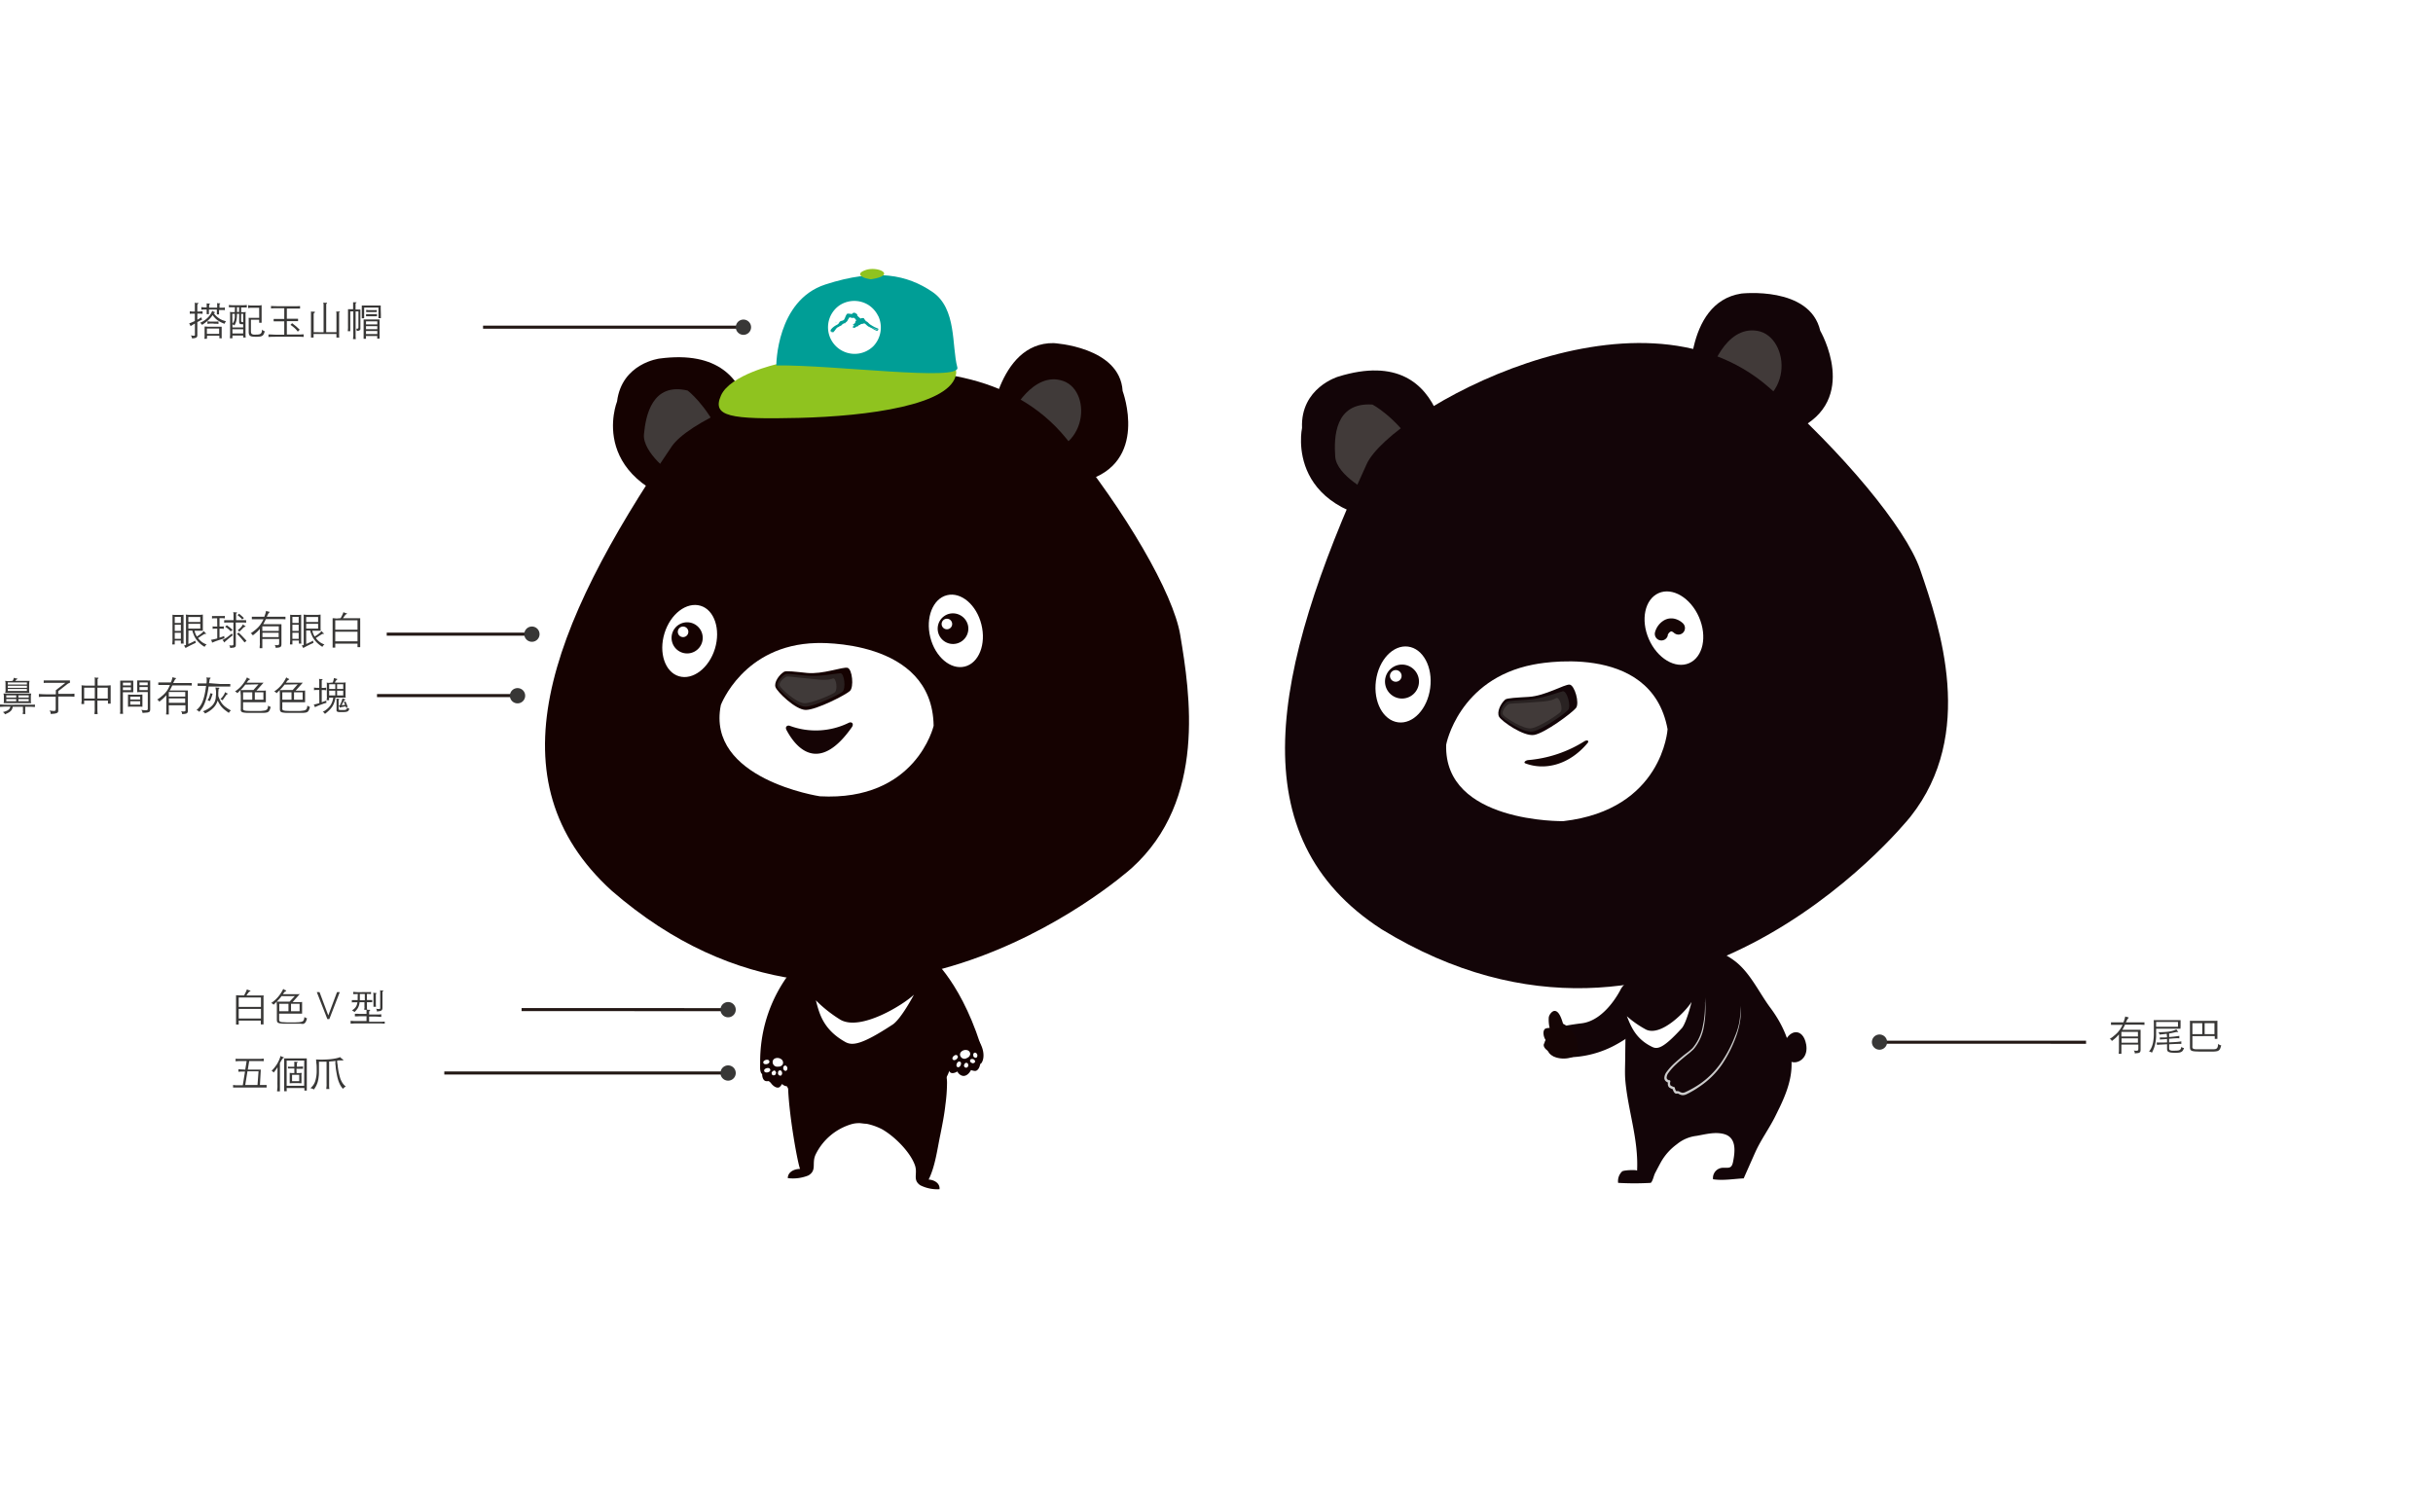 <svg viewBox="0 0 793.64 493.47" xmlns="http://www.w3.org/2000/svg"><path d="m0 0h793.64v493.47h-793.64z" fill="#fff"/><path d="m528.75 322.64s-4.89 10.27-12.81 11.24c-6.93.85-10.46 1.95-11.57 2.92 0 0-.92.73-.37 1.56s.58.5.58.5-1.06 1-.53 1.69a4.56 4.56 0 0 0 .89 1s-.54 1.35.32 1.63c1.09.37.63 1.53 2.92 1.67a33.23 33.23 0 0 0 17.56-3.28s21.75-10.4 11.41-21c0-.09-4.88-3.48-8.4 2.07z" fill="#130508"/><path d="m580.49 361.37c1.94-4.06 3.62-8.32 3.88-12.82.34-5.64-1.5-11.1-4.34-15.92-.82-1.38-1.72-2.73-2.68-4-3.68-5-6.6-11.53-11.72-15.27-9.59-7-21.69-6.1-31.57 0-4.66 2.86-4.15 4.44-3.91 9.46.31 7 .07 14.14 0 21.17 0 3.17-.18 5.8 0 8.2.81 10 4.38 19.38 3.86 29.8 0-.4-4.28-.23-4.86.2a4.36 4.36 0 0 0 -1.32 3.75 94.42 94.42 0 0 0 10.64 0c.68-.54 1-2.43 1.43-3.21.65-1.26 1.32-2.52 2-3.76a18.46 18.46 0 0 1 5.1-5.64 12.32 12.32 0 0 1 6.42-2.73c2.87-.5 6-1.38 8.94-.59 4.07 1.1 3.65 5.5 3 8.85-.44 2.44-1.24 2.15-3.37 2.15a3.34 3.34 0 0 0 -3.2 3.75c3.22.5 6.73-.12 10-.29 0 0 3.64-8.22 3.82-8.61 1.81-4 4.44-7.57 6.41-11.5.52-1.03.98-2.01 1.47-2.99z" fill="#130508"/><path d="m551.79 326.9c-1.78 2.93-9.92 11.46-14.9 9a33.15 33.15 0 0 1 -6.22-4.34c1.22 2.87 2.65 7.38 8.39 10.07 1.73.81 3.76.2 9.61-6.23 1.53-1.93 3.12-8.5 3.12-8.5z" fill="#fff"/><path d="m551.24 128.15s-2.24-29.43 16.76-32.37c0 0 22.38-2.57 25.76 12.13 0 0 13.12 22.54-7.64 32.24l-16.43 7.09z" fill="#130508"/><path d="m472.32 155.72s2.68-44.72-35.78-32.84c0 0-12.37 3.62-11.82 16.75 0 0-6.53 29.93 37.18 31.27z" fill="#130508"/><path d="m447.7 132s7.06 3.64 13.7 13.47l-14.15 15.37s-11.25-5.55-11.7-11.84-.19-17.83 12.15-17z" fill="#413a39"/><path d="m557.82 121.81s4.73-15.7 15.45-13.86 12.92 25.12-9 26.42z" fill="#413a39"/><path d="m450.71 303.22c-46.48-30-35.89-84-4.88-151.85 7.65-16.76 88.17-62.73 131.27-24.91 23.93 21 44.56 45.8 49.22 59.31 6.52 18.94 18.23 53.69-3.1 80.66-2.41 3.04-77.5 94.85-172.51 36.79z" fill="#130508"/><path d="m554.21 201.36c2.75 6.31 1.32 13-3.19 15s-10.42-1.54-13.17-7.84-1.32-13 3.19-15 10.43 1.53 13.17 7.84z" fill="#fff"/><path d="m466.53 224.48c-.89 6.83-5.58 11.84-10.47 11.2s-8.13-6.69-7.24-13.52 5.59-11.83 10.49-11.19 8.12 6.69 7.22 13.51z" fill="#fff"/><path d="m500.09 216.85s38.51-8.24 43.87 21.07c0 0-1.57 26.27-34 30 0 0-39 .68-38.22-24.93-.04.01 4.04-21.4 28.35-26.14z" fill="#fff"/><path d="m491 228.25c-1.54 1.32-2.82 4.13-2 5.61s8 6.51 11.42 5.93c3.56-.6 12.44-7.24 13.67-8.8s-.45-7.49-2.1-7.62-7.93 3.66-13.26 4c-3.95.24-7.18.38-7.73.88z" fill="#130508"/><path d="m491.47 229c-1.37 1.07-2.53 3.34-1.86 4.52s7.32 5.68 10.32 5.17 10.49-5.78 11.58-7.05-.41-6.42-1.75-6.09c-1.92.47-6.69 2.4-11.37 2.74-3.39.28-6.39.32-6.92.71z" fill="#292222"/><path d="m492 229.78c-1.2.83-2.24 2.57-1.68 3.44s6.62 4.84 9.21 4.41 8.52-4.32 9.49-5.3-.33-5.19-1.4-4.55c-2.14 1.27-5.46 1.14-9.49 1.48-2.95.26-5.68.2-6.13.52z" fill="#413a39"/><path d="m462.78 221.4a5.54 5.54 0 1 1 -6.42-4.48 5.55 5.55 0 0 1 6.42 4.48z" fill="#140407"/><path d="m457.17 220.2a1.9 1.9 0 1 1 -2.2-1.54 1.9 1.9 0 0 1 2.2 1.54z" fill="#fff"/><path d="m582.18 342.18c-.75 6.61 8.15 5.56 7-1.33-1-5.82-6-5.16-7.44.45" fill="#130508"/><path d="m514.49 343.93c-2.1 2-7.4 2-9.24-.46a1.65 1.65 0 0 1 -.21-.54c-1-.61-1.77-1.57-1.38-2.4a5.33 5.33 0 0 1 .69-1c-.92-1-1.37-3.65 0-4a4.62 4.62 0 0 1 1.14-.15 11.22 11.22 0 0 1 -.28-3.48c.28-1.24 1.31-2.09 1.87-2.06 1.86-.08 2.71 4.27 2.82 4.19a9 9 0 0 1 4.59 9.9z" fill="#150505"/><path d="m544 207.23c.05-.14.09-.27.15-.4l-.22.52a5.31 5.31 0 0 1 .61-1.06l-.33.43a4.44 4.44 0 0 1 .79-.72l-.43.34a3.32 3.32 0 0 1 .68-.41l-.52.22a2.49 2.49 0 0 1 .71-.19l-.58.07a3.31 3.31 0 0 1 .63 0l-.57-.08a3.86 3.86 0 0 1 .74.2l-.52-.22a5 5 0 0 1 .95.56l-.44-.34.33.27a2.27 2.27 0 0 0 1.52.63 2.19 2.19 0 0 0 1.52-.63 2.15 2.15 0 0 0 0-3 5.94 5.94 0 0 0 -2.89-1.56 5.07 5.07 0 0 0 -1.94 0 5.26 5.26 0 0 0 -1.29.48 6.46 6.46 0 0 0 -3 3.82 2.15 2.15 0 1 0 4.14 1.15z" fill="#150505"/><path d="m497.6 249.08c6.11 2.31 14.09.72 20.26-6.64.66-.79-.2-1.12-1.09-.55a40.82 40.82 0 0 1 -18.22 6.1c-.89.06-1.74.8-.95 1.09z" fill="#150505"/><path d="m556.38 325.45a10.92 10.92 0 0 0 -.16 1.52s.83 11.65-5 16.11c-5.1 3.89-7.39 6.48-7.83 7.87a1.38 1.38 0 0 0 .43 1.6c.85.52.69.2.69.2s-.41 1.37.35 1.8a4.19 4.19 0 0 0 1.14.45s.19 1.48 1 1.36c1-.15 1.21 1.11 3.08.23a28 28 0 0 0 12.41-10.89s6.42-10 5.22-17.5" fill="#130508"/><path d="m556.38 325.45-.13 1.52a32.08 32.08 0 0 1 -.42 7.82 15.63 15.63 0 0 1 -3.11 7.21 4.39 4.39 0 0 1 -.7.73c-.25.22-.49.47-.74.67l-1.52 1.22c-1 .83-2 1.66-2.94 2.55a19 19 0 0 0 -2.55 2.85 2.73 2.73 0 0 0 -.62 1.58.75.75 0 0 0 .28.59 3.36 3.36 0 0 0 .36.22l.17.07s.06 0 0 0a.36.36 0 0 0 -.13.05.31.31 0 0 0 -.11.38l.67-.07a1.74 1.74 0 0 0 0 1.25.46.46 0 0 0 .18.15l.34.17a3 3 0 0 0 .65.25.38.38 0 0 1 .29.32 2 2 0 0 0 .37.94c.1.09.1.1.25.08a1.48 1.48 0 0 1 .81.13 2.73 2.73 0 0 0 1.05.41 2.36 2.36 0 0 0 1-.25 31.48 31.48 0 0 0 4.36-2.43 27.24 27.24 0 0 0 7.09-6.95 42 42 0 0 0 4.69-8.86 20.88 20.88 0 0 0 1.68-9.83 16.14 16.14 0 0 1 -.05 5 26.84 26.84 0 0 1 -1.27 4.91 42.17 42.17 0 0 1 -4.55 9.08 27.21 27.21 0 0 1 -7.2 7.19 31.26 31.26 0 0 1 -4.38 2.6 2.9 2.9 0 0 1 -1.4.33 3.13 3.13 0 0 1 -1.3-.47.77.77 0 0 0 -.42-.06 1.19 1.19 0 0 1 -.48 0 1.24 1.24 0 0 1 -.41-.28 2.66 2.66 0 0 1 -.56-1.37l.31.32a3.89 3.89 0 0 1 -.84-.31l-.38-.2a1.13 1.13 0 0 1 -.42-.37 1.66 1.66 0 0 1 -.26-1 3.42 3.42 0 0 1 .12-.9.35.35 0 0 1 .43-.25.36.36 0 0 1 .24.21.48.48 0 0 1 0 .29.4.4 0 0 1 -.16.25.5.5 0 0 1 -.19.07.59.59 0 0 1 -.28 0l-.28-.12a4 4 0 0 1 -.47-.3 1.46 1.46 0 0 1 -.55-1.11 3.42 3.42 0 0 1 .75-2 19.27 19.27 0 0 1 2.68-2.94c1-.9 2-1.75 3-2.56l1.56-1.19c.26-.2.48-.42.72-.62a4.71 4.71 0 0 0 .67-.67 15.4 15.4 0 0 0 3.17-6.93 32 32 0 0 0 .71-7.75z" fill="#ccc"/><path d="m322.68 140s2.57-28.3 21-28.05c0 0 21.66 1.14 22.52 15.63 0 0 8.84 23.51-12.41 29.39l-16.74 4.09z" fill="#150201"/><path d="m243.89 153.88s9.67-42-28.72-36.9c0 0-12.31 1.46-13.89 14 0 0-11 27.37 30.29 35.63z" fill="#150201"/><path d="m224.32 127.43s6.11 4.59 10.85 15l-15.89 12.33s-9.79-7.07-9.22-13.11 2.67-16.98 14.26-14.22z" fill="#403a39"/><path d="m329.94 135s7-14.15 16.89-10.69 8.25 25.92-12.75 23.64z" fill="#403a39"/><path d="m199.48 290.57c-39.33-35.86-20.63-85.48 19.66-144.94 10-14.68 93.75-45.44 128.61-2.65 19.37 23.75 35 50.61 37.24 64.19 3.16 19 8.72 53.88-15.84 76.07-2.78 2.51-88.75 77.66-169.67 7.33z" fill="#150201"/><path d="m320.13 203.75c1.61 6.44-.82 12.59-5.42 13.73s-9.65-3.13-11.25-9.55.83-12.57 5.43-13.73 9.65 3.13 11.24 9.55z" fill="#fff"/><path d="m315.73 203.93a5 5 0 1 1 -6.11-3.66 5.06 5.06 0 0 1 6.11 3.66z" fill="#150201"/><path d="m233.2 211.69c-1.94 6.31-7.2 10.31-11.74 8.95s-6.65-7.66-4.71-14 7.2-10.34 11.75-9 6.63 7.72 4.7 14.05z" fill="#fff"/><path d="m229 209.61a5.08 5.08 0 1 1 -3.37-6.35 5.08 5.08 0 0 1 3.37 6.35z" fill="#150201"/><path d="m266.27 209.81s37.88-1.67 38.28 27c0 0-5.69 24.69-37.11 23 0 0-37.17-5.6-32.3-29.79 0 .05 7.3-19.6 31.13-20.21z" fill="#fff"/><path d="m255.78 219.17c-1.67 1-3.34 3.47-2.82 5s6.55 7.46 9.88 7.46c3.48 0 13-4.89 14.39-6.17s.77-7.19-.77-7.57-8.12 2.2-13.23 1.67c-3.72-.39-6.81-.77-7.45-.39z" fill="#150201"/><path d="m256.15 220c-1.47.8-2.94 2.77-2.49 4s6 6.56 9 6.56 10.87-3.82 12.12-4.84.64-6.16-.68-6.07c-1.91.14-6.75 1.21-11.25.79-3.3-.33-6.14-.76-6.7-.44z" fill="#29201f"/><path d="m256.51 220.79c-1.26.6-2.53 2.08-2.14 3s5.51 5.65 8.05 5.65 8.77-2.73 9.85-3.5.51-5-.6-4.56c-2.24.87-5.37.21-9.25-.11-2.84-.22-5.42-.71-5.91-.48z" fill="#403a39"/><path d="m258.52 348c-4-.15 1.3 30.56 2.46 33.39-1.91 0-4 1-4 3a13.37 13.37 0 0 0 6.73-.88c2.84-1.71 1-3.87 2.32-6.77a19 19 0 0 1 11.89-10c2.64-.7 4.69.16 5.48-.27a9.23 9.23 0 0 0 4.11-12.39c-3.77-8.68-21.88-5.88-28.99-6.08z" fill="#150201"/><path d="m308.92 353.34a55.33 55.33 0 0 1 -.53 7.1c-.34 3.24-1 6.47-1.63 9.66-1 4.71-1.67 10.4-3.84 14.76 1.83.09 3.75 1.21 3.55 3.15a12.46 12.46 0 0 1 -6.31-1.31c-2.57-1.81-.71-3.73-1.73-6.56-1.55-4.34-6.7-9.44-10.75-11.72a19.65 19.65 0 0 0 -8.81-2.16c-3.13-.08.09-.56.47-3.35.09-.68-.44-1.21-.37-1.84.14-1.44-.11-2.49.63-3.9 3.32-6.25 10.78-3.69 16.18-5.21 3.14-.89 10.87-7.67 12.78-1.46a10.48 10.48 0 0 1 .36 2.84z" fill="#150201"/><path d="m317.11 337.67a0 0 0 0 1 0 0c2.73 1.27 4.78 6.37 3.1 9.09a1.86 1.86 0 0 1 -.46.41c-.21 1.18-.83 2.31-1.78 2.25a5.1 5.1 0 0 1 -1.23-.29c-.66 1.29-2.06 2.64-3.64 1.46a2.73 2.73 0 0 1 -.82-1c-.91.58-2 .81-2.5.09a5.71 5.71 0 0 1 -.74-1.46l-.34-.22c.01-.28 1.21-8.95 8.41-10.33z" fill="#150201"/><path d="m252.26 342.17c-2.65.8-5.2 5.17-4 7.87a2 2 0 0 0 .35.44c0 1.1.46 2.21 1.33 2.27a3.87 3.87 0 0 0 1.16-.09c.43 1.26 2.36 2.88 3.33 1.91a4.47 4.47 0 0 0 .66-.89c.75.67 1.69 1 2.28.43a4.93 4.93 0 0 0 .84-1.23c.13-.05.09-1.8.21-1.84a9 9 0 0 0 -6.16-8.87z" fill="#150201"/><path d="m263.91 311.07c-1 .29-16.39 13.19-15.94 36.37 0 2.13 3.7 9 8.32 5.32 1-.8.33-1.33.33-1.33a6.92 6.92 0 0 1 -.77-2.21c-.02-.79-1.7-15.07 8.06-38.15z" fill="#150201"/><path d="m248.39 349.34c1.11 2.72 4.29 6.29 7.9 3.42 1-.8.33-1.33.33-1.33a6.92 6.92 0 0 1 -.77-2.21c0-.77-2.39-13.79 7.07-36.5-3.5 4.38-13.48 19.09-11 36.44.15 1.14-1.47 1.84-3.53.18z" fill="#150201"/><path d="m301.73 310.7c1 .51 11 8.27 18 29.75.74 2.26-3.72 9-9.11 7.49-2.76-.76-8.89-37.24-8.89-37.24z" fill="#150201"/><path d="m264.17 309.09c-.67 1.93-13.41 24.22-9.22 41.15.93 3.75 6.05 15.38 24.51 15.7 5.18.09 10.92-2.06 15.36-4.39 9.93-5.2 16.56-7.68 15.62-20.34-.62-8.53-3.75-16.79-6.32-24.75a28.06 28.06 0 0 0 -3.12-7c-23.23 12.68-36.83-.37-36.83-.37z" fill="#150201"/><path d="m298.12 324.54c-3.35 3.21-17.37 12-24 8.16a43.74 43.74 0 0 1 -8-6.32c1.05 3.67 2 9.34 9.63 13.6 2.31 1.28 5.41.91 15.56-5.78 2.82-2.04 6.81-9.66 6.81-9.66z" fill="#fff"/><path d="m313.42 344.83a1.45 1.45 0 0 0 2.06.33 1.5 1.5 0 0 0 1-1.24 1.28 1.28 0 0 0 -1.07-1.3c-1.27-.31-2.89.88-1.99 2.21z" fill="#fff"/><path d="m310.71 345.12a.58.58 0 0 0 .58.78 1.45 1.45 0 0 0 1-.63.55.55 0 0 0 .08-.15.66.66 0 0 0 .09-.33.63.63 0 0 0 -.88-.52 1.41 1.41 0 0 0 -.87.85z" fill="#fff"/><path d="m312 347.7a.58.58 0 0 0 .87.43 1.44 1.44 0 0 0 .61-1 .49.49 0 0 0 0-.17.75.75 0 0 0 -.06-.33.63.63 0 0 0 -1-.06 1.42 1.42 0 0 0 -.42 1.13z" fill="#fff"/><path d="m314.62 348.08a.1.1 0 0 0 .05.06.33.33 0 0 0 .28.18c.35.19.89-.23.89-.63 0-.08 0-.13 0-.21a.76.76 0 0 0 -.1-.36c0-.09-.08-.22-.19-.23a.57.57 0 0 0 -.7 0c-.3.25-.59.91-.23 1.19z" fill="#fff"/><path d="m316.54 345.71a.65.65 0 0 0 0 .73.38.38 0 0 0 .12.18l.09.07h.06l.09.06.2.11a.59.59 0 0 0 .47 0 .58.58 0 0 0 .42-.27.49.49 0 0 0 0-.56 1 1 0 0 0 -1.45-.32z" fill="#fff"/><path d="m318 343.45a.64.64 0 0 0 -.52.52.49.49 0 0 0 0 .21s0 .06 0 .11a.07.07 0 0 0 0 .06.52.52 0 0 0 0 .11 1 1 0 0 0 .06.22.58.58 0 0 0 .35.32.56.56 0 0 0 .48.11.47.47 0 0 0 .38-.41c.25-.46-.16-1.28-.75-1.25z" fill="#fff"/><path d="m252.06 346.78a1.49 1.49 0 0 0 1.75 1.23 1.58 1.58 0 0 0 1.5-.71 1.35 1.35 0 0 0 -.43-1.68c-1.05-.84-3.07-.46-2.82 1.16z" fill="#fff"/><path d="m249.47 348.85a.58.58 0 0 0 .19 1 1.48 1.48 0 0 0 1.2-.14l.13-.11a.6.6 0 0 0 .24-.26.65.65 0 0 0 -.58-.86 1.49 1.49 0 0 0 -1.18.37z" fill="#fff"/><path d="m249.19 346.16a.58.58 0 0 0 .19 1 1.49 1.49 0 0 0 1.2-.14l.13-.11a.53.53 0 0 0 .23-.26.65.65 0 0 0 -.57-.87 1.53 1.53 0 0 0 -1.18.38z" fill="#fff"/><path d="m251.75 350.31a.08.08 0 0 0 0 .07.28.28 0 0 0 .18.29c.24.34.92.18 1.09-.19a.42.42 0 0 0 .05-.24l.06-.05a.23.23 0 0 0 0-.28.22.22 0 0 0 -.13-.25.44.44 0 0 0 -.59-.34c-.31.1-.87.57-.66.99z" fill="#fff"/><path d="m254.52 349.22a.68.68 0 0 0 -.65.39.55.55 0 0 0 -.08.2.37.37 0 0 0 0 .11v.08s0 .08 0 .12a.54.54 0 0 0 0 .22.64.64 0 0 0 .27.41.59.59 0 0 0 .47.21.47.47 0 0 0 .46-.3c.32-.45.07-1.35-.47-1.44z" fill="#fff"/><path d="m256.25 347.66a.69.69 0 0 0 -.66.36.46.46 0 0 0 -.08.2.25.25 0 0 0 0 .12s0 0 0 .06v.11a.59.59 0 0 0 0 .23.61.61 0 0 0 .26.41.58.58 0 0 0 .45.24.48.48 0 0 0 .48-.29 1 1 0 0 0 -.45-1.44z" fill="#fff"/><path d="m310.55 203.19a1.72 1.72 0 1 1 -2.09-1.26 1.71 1.71 0 0 1 2.09 1.26z" fill="#fff"/><path d="m224.49 205.74a1.72 1.72 0 1 1 -2.09-1.26 1.72 1.72 0 0 1 2.09 1.26z" fill="#fff"/><path d="m253.37 118.82s-15.22 3.42-18.2 10.25 2.87 7.83 25.4 7.28 50-4.2 51.33-14.49-58.53-3-58.53-3" fill="#8fc31f"/><path d="m253.23 119.23s0-21.22 16-26.41c16.62-5.39 26.8-3.09 34.88 2.39s6.27 17.62 8.18 24.68c1.26 4.64-40.16-.88-59.06-.66" fill="#009e96"/><path d="m284 91.11a11.77 11.77 0 0 1 -2-.46c-1.42-.56-2.44-1.54.31-2.52 4-1.45 10.49 1.69 1.73 3" fill="#8fc31f"/><path d="m286.49 103.1a8.84 8.84 0 0 1 -1.52 9.76 8.68 8.68 0 1 1 -10.97-13.33 8.73 8.73 0 0 1 9.16-.1 8.93 8.93 0 0 1 3.3 3.67" fill="#fff"/><path d="m277.93 102.28c.3-.12.67-.38 1-.17s.84.37.71.85a6.81 6.81 0 0 0 1.13 1 .13.13 0 0 0 .15-.11h-.1c.12-.12.44 0 .62-.08a.47.47 0 0 1 .41.14c.1.13.13.31.26.45h.07c.12.15.16.3.27.44.67.16 1 .92 1.63 1.21a9.58 9.58 0 0 0 2.37 1.19c0 .12.1.11.15.14a.48.48 0 0 0 -.35 0c.12.16.38 0 .44.24h-.27l.11.06c-.16 0-.3.09-.39-.1a11.48 11.48 0 0 1 -1.73-.82 7.23 7.23 0 0 0 1.53.85c.17.09.4.13.52.29-.07 0-.15 0-.17.1l-.13-.07v.07l.11.07a7.46 7.46 0 0 1 -1.94-1c-.29-.15-.56-.28-.85-.45h-.1c.31.21.65.33 1 .52a5 5 0 0 1 -1.76-1.09c-.21-.18-.53-.58-.87-.48-.11.08-.31.08-.45.16s-.21-.11-.31 0-.38.07-.42.3c-.17.07-.49 0-.53.28v.08c-.35.19-.83.18-1.06.54-.07.07-.21 0-.28.09l-.06-.06c-.1 0-.14.06-.21.08s.06-.11 0-.17c-.18-.06-.22.17-.35.24 0-.14.16-.17.22-.3-.09 0-.17 0-.23.07s.1-.15 0-.14c.08-.16.29-.12.34-.27h-.15c.14-.13.3-.27.41-.39-.06 0-.18-.14-.26 0-.08-.08-.17.06-.26.07v-.07s.1-.13.17-.2a8.84 8.84 0 0 1 .77-.53.19.19 0 0 0 -.29 0c.24 0 0-.27.22-.32a.79.79 0 0 1 .34-.47c-.25-.2-.37-.59-.65-.7 0-.16-.17 0-.21-.15-.32 0-.69.21-.93-.08a1.57 1.57 0 0 0 -.53 0 2.33 2.33 0 0 0 -.27.48 1.41 1.41 0 0 0 -.28.48 1.61 1.61 0 0 1 -.6.64c-.18.3-.61.22-.85.52v-.07a.18.18 0 0 0 -.17.12v.05c-.14 0-.21.12-.25.19-.28.35-.79.39-1.09.69-.59.17-.83.65-1.19 1.11a3.09 3.09 0 0 1 -.4.47c0 .14-.18.21-.23.29 0-.13.2-.25.22-.39-.13.07-.17.24-.32.32s.08-.13 0-.2l-.21.18.17-.28c-.11 0-.2.22-.32.24s-.09 0-.16.06a2.14 2.14 0 0 0 .28-.3c-.13-.06-.25.1-.35.09s0-.11-.11-.06c.07-.08.17-.14.2-.25a.39.39 0 0 0 -.23.09c0-.1.18-.16.12-.31-.24 0-.18.22-.37.29.17-.29.45-.48.63-.78a5.36 5.36 0 0 1 1.24-1c.37-.25.86-.39 1.1-.78a2.43 2.43 0 0 0 .26-.44l.08-.08a1.78 1.78 0 0 1 .87-.33c.12-.16.41-.09.49-.3.34-.48.44-1 .73-1.53.11-.15.23-.4.42-.47a7.45 7.45 0 0 1 1.59.18" fill="#009e96"/><path d="m271.33 103.24-.13-.21.12.18z" fill="#009e96"/><path d="m271.56 103.56c-.08 0-.08 0-.12-.1z" fill="#009e96"/><path d="m264.29 106.88c-.09-.09 0-.16.08-.26a.61.61 0 0 1 -.08.26" fill="#009e96"/><path d="m264.97 105.54v-.01l.06-.02z" fill="#009e96"/><path d="m264.63 105.75-.08.1z" fill="#009e96"/><path d="m268.07 105.12c-.07.1-.23.2-.22.31-.17 0-.23.22-.35.25 0-.15.22-.11.2-.26l.11-.15c0-.07.22-.08.13-.2z" fill="#009e96"/><path d="m267.54 105.38a.29.29 0 0 1 -.16.2c0-.1.08-.11.16-.2" fill="#009e96"/><path d="m265 107.5h-.05z" fill="#009e96"/><path d="m268.02 105.63-.05.02-.02-.05.05-.02z" fill="#009e96"/><path d="m267.91 105.73-.03.09-.05.01.04-.11z" fill="#009e96"/><path d="m268.33 106c0 .08-.08.1-.1.14v-.14z" fill="#009e96"/><path d="m268.4 106.07c0 .08-.11.11-.19.18l.12-.18z" fill="#009e96"/><path d="m272.62 105.1c.08 0 .14.09.21.13v.07a1.23 1.23 0 0 1 -.38-.34c.07.05.12.13.21.14" fill="#009e96"/><path d="m275.38 105.35h-.18z" fill="#009e96"/><path d="m275.94 105.46a1.88 1.88 0 0 1 -.49-.06 1.14 1.14 0 0 1 .49.06" fill="#009e96"/><path d="m274.4 105.87-.24-.1.15.04z" fill="#009e96"/><path d="m276.03 106 .01-.05.05.04z" fill="#009e96"/><path d="m275.98 106.1-.07.02-.01-.03z" fill="#009e96"/><path d="m256.55 238.18c4 7.52 11.42 13.2 21.31-.9.78-1.1 0-1.93-1-1.45a24.39 24.39 0 0 1 -19.19 1c-.87-.33-1.67.34-1.12 1.35z" fill="#150405"/><g fill="#383736"><path d="m57 210.26h-.8c0-.35.05-.73.07-1.14s0-.77 0-1.06v-5.84c0-.17 0-.34 0-.53s0-.37 0-.56v-.56a5.18 5.18 0 0 0 .68.06h1.11s.84 0 1.12 0a5.19 5.19 0 0 0 .69-.06v.5.55s0 .37 0 .55 0 .33 0 .48v5.16q0 .44 0 1.05c0 .42 0 .79.06 1.13h-.93v-1h-2zm2-9h-2v2h2zm0 2.56h-2v2.05h2zm0 2.63h-2v2h2zm2.44 3.67c.37-.15.76-.33 1.15-.52s.77-.38 1.14-.58a2.07 2.07 0 0 0 .15.72c-.4.18-.76.34-1.08.5s-.63.3-.9.44l-.75.39c-.22.13-.44.25-.63.38a2.07 2.07 0 0 0 -.54-.79 5.06 5.06 0 0 0 .69-.23v-8.54c0-.26 0-.5 0-.72a5 5 0 0 0 -.07-.65 4.69 4.69 0 0 0 .49.05l.67.05h.78.84 1.64a10 10 0 0 0 1.15-.1v.66s0 .45 0 .71v2.3.84s0 .5 0 .76h-.41-.5-1.8a5.69 5.69 0 0 0 .29 1 5.48 5.48 0 0 0 .48.89c.32-.2.58-.38.79-.52s.4-.28.56-.41a5.79 5.79 0 0 0 .44-.39c.14-.13.29-.29.46-.47a2.79 2.79 0 0 0 .32.39 2.91 2.91 0 0 0 .31.3c.21.18.17.26-.1.25a.79.79 0 0 0 -.22 0 2.42 2.42 0 0 0 -.4.2c-.18.1-.41.25-.69.43l-1.1.72a8.34 8.34 0 0 0 .64.74 6.58 6.58 0 0 0 .64.56 4.68 4.68 0 0 0 .71.44 7.13 7.13 0 0 0 .83.36 2.08 2.08 0 0 0 -.4.35 1.69 1.69 0 0 0 -.27.42 9 9 0 0 1 -1.47-1.05 9.88 9.88 0 0 1 -1.13-1.21 4.9 4.9 0 0 1 -.44-.65 7.16 7.16 0 0 1 -.4-.78c-.12-.27-.23-.54-.33-.82a6.66 6.66 0 0 1 -.25-.8h-1.25zm0-8.81v1.62h3.89v-1.63zm0 2.22v1.56h3.89v-1.56z"/><path d="m70.84 201.73h-.94c-.3 0-.55.05-.74.08v-.81h.38a2.94 2.94 0 0 0 .44 0h.59.78 1.18s.55 0 .8-.07v.83l-.73-.08h-1v2.75h.79a5.39 5.39 0 0 0 .61-.07v.83a4.2 4.2 0 0 0 -.62-.07c-.21 0-.47 0-.78 0v2.95l.8-.28.76-.29a2 2 0 0 0 0 .43 1.65 1.65 0 0 0 .08.34c-.76.22-1.48.45-2.15.68a19.82 19.82 0 0 0 -1.9.74 2 2 0 0 0 -.39-.92c.31-.05.63-.12 1-.2s.7-.16 1.07-.26v-3.2c-.33 0-.61 0-.86 0a5.5 5.5 0 0 0 -.65.08v-.83a5.63 5.63 0 0 0 .65.07h.86zm5.09 5.54-.83.65c-.26.21-.5.4-.73.6l-.64.56c-.21.18-.4.37-.59.56a2.16 2.16 0 0 0 -.25-.46 1.35 1.35 0 0 0 -.35-.32l.77-.43c.23-.14.48-.3.72-.47s.49-.36.75-.57.55-.45.86-.72a1.05 1.05 0 0 0 .1.3 1.37 1.37 0 0 0 .19.3zm1 2.94a2.35 2.35 0 0 1 -.05.58.52.52 0 0 1 -.24.34 1.4 1.4 0 0 1 -.57.19c-.24 0-.58.07-1 .1a1.49 1.49 0 0 0 -.07-.42 1.67 1.67 0 0 0 -.24-.45 6.87 6.87 0 0 0 .78.06.94.94 0 0 0 .42-.07.37.37 0 0 0 .18-.24 2.33 2.33 0 0 0 0-.43v-6.76h-1-.77-.63l-.61.05v-.81h.62.66.77 1v-.68c0-.43 0-.82 0-1.15s-.06-.61-.1-.82a3.1 3.1 0 0 0 .5.09 1.85 1.85 0 0 0 .47 0c.14 0 .22 0 .24.08s0 .13-.1.19a.38.38 0 0 0 -.17.24 1.58 1.58 0 0 0 0 .38v1.67h.98.87.74.68v.81l-.68-.05h-.74-.87-1.1zm-1.69-4.21a6.19 6.19 0 0 0 -.81-.81 7 7 0 0 0 -1-.71l.57-.48 1 .75.87.76zm4.53 3.61c-.16-.21-.35-.45-.56-.7l-.64-.77-.66-.72q-.33-.35-.6-.6l.53-.42.65.63.68.69.66.7.59.65zm-.77-7.5-.3-.35c-.12-.12-.24-.25-.38-.37l-.42-.36a4.92 4.92 0 0 0 -.41-.31l.47-.49c.27.21.55.45.84.7s.54.5.76.73zm-1.43 3.51a12.73 12.73 0 0 0 1-.92 4.69 4.69 0 0 0 .68-1 3.57 3.57 0 0 0 .39.35 1.35 1.35 0 0 0 .27.16c.13.05.19.11.19.18s-.08.1-.23.12-.4.19-.73.52c-.07.09-.15.17-.21.24l-.23.22-.27.26-.34.33z"/><path d="m85.94 202.06h-1.14-.94-.84-.87v-.83h.91q.43 0 .9 0h1 1.25c.11-.26.21-.55.31-.86s.19-.66.29-1.07a3 3 0 0 0 .41.17 3.58 3.58 0 0 0 .45.09c.14 0 .21.06.22.15s0 .17-.17.26 0 0-.08.08a1.67 1.67 0 0 0 -.12.19 3.7 3.7 0 0 0 -.2.37l-.3.62h2.8 1 .79.73.78v.83l-1.24-.06h-1.29-3.86c-.12.26-.25.53-.4.83a7.42 7.42 0 0 1 -.47.83h4.58.83.54v.26s0 .24 0 .38v.42.37 5a2.38 2.38 0 0 1 -.06.59.63.63 0 0 1 -.26.38 1.26 1.26 0 0 1 -.58.21 9.36 9.36 0 0 1 -1 .1 1.33 1.33 0 0 0 -.33-.94 5.28 5.28 0 0 0 .77.08 1.11 1.11 0 0 0 .45-.06.32.32 0 0 0 .21-.21 1.21 1.21 0 0 0 .05-.41v-1.34h-5.49v3h-.87c0-.36 0-.68.06-1s0-.59 0-.84v-4.47a11.32 11.32 0 0 1 -1 1.06c-.39.35-.83.72-1.33 1.1a.78.78 0 0 0 -.2-.38 1.21 1.21 0 0 0 -.48-.31 16 16 0 0 0 1.36-1 9.18 9.18 0 0 0 1.12-1 8.43 8.43 0 0 0 .93-1.19 10.1 10.1 0 0 0 .78-1.4zm5 3.79v-1.5h-5.37v1.5zm-5.33.6v1.42h5.29v-1.42z"/><path d="m95.38 210.26h-.79q0-.52.06-1.14c0-.42 0-.77 0-1.06v-5.41c0-.12 0-.26 0-.43s0-.34 0-.53 0-.37 0-.56 0-.38 0-.56a5 5 0 0 0 .67.06h1.12s.83 0 1.12 0a5.18 5.18 0 0 0 .68-.06v.5s0 .37 0 .55 0 .37 0 .55v5.64 1.05s0 .79.07 1.13h-.81v-1h-2.12zm2.05-9h-2.05v2h2.05zm0 2.56h-2.05v2.05h2.05zm0 2.63h-2.05v2h2.05zm2.45 3.67c.37-.15.76-.33 1.15-.52s.77-.38 1.14-.58a3.14 3.14 0 0 0 0 .4 2 2 0 0 0 .11.32l-1.09.5-.89.44-.75.39c-.23.13-.44.25-.64.38a1.93 1.93 0 0 0 -.53-.79 6.17 6.17 0 0 0 .69-.23v-8.54c0-.26 0-.5 0-.72s0-.43-.07-.65a4.69 4.69 0 0 0 .49.05l.67.05h.78.84 1.64a10 10 0 0 0 1.15-.1v.66s0 .45 0 .71v2.3.84s0 .5.06.76h-.42-.49-1.83a5 5 0 0 0 .29 1 4.28 4.28 0 0 0 .48.89l.79-.52c.21-.15.4-.28.56-.41s.3-.26.44-.39.29-.29.46-.47a3.79 3.79 0 0 0 .31.39 3 3 0 0 0 .32.3c.2.18.17.26-.1.25a.69.69 0 0 0 -.22 0 2.43 2.43 0 0 0 -.41.2l-.69.43-1.09.72a6.93 6.93 0 0 0 .63.74 6.67 6.67 0 0 0 .65.56 4.68 4.68 0 0 0 .71.44 7.78 7.78 0 0 0 .82.36 2.43 2.43 0 0 0 -.4.35 1.68 1.68 0 0 0 -.26.42 9 9 0 0 1 -1.47-1.07 9.16 9.16 0 0 1 -1.13-1.21 6.09 6.09 0 0 1 -.45-.65q-.21-.37-.39-.78c-.12-.27-.23-.54-.34-.82a6.57 6.57 0 0 1 -.24-.8h-1.28zm0-8.81v1.62h3.89v-1.63zm0 2.22v1.56h3.89v-1.56z"/><path d="m111.1 201.71c.15-.25.27-.48.37-.68s.19-.38.26-.54a3.29 3.29 0 0 0 .18-.42 1.75 1.75 0 0 0 .11-.35 4.09 4.09 0 0 0 .5.23 3.09 3.09 0 0 0 .51.15c.11 0 .17.07.17.13s-.07.11-.22.15l-.14.08a.92.92 0 0 0 -.2.2 4.4 4.4 0 0 0 -.31.4c-.12.16-.27.38-.44.65h3.76.74.64.47v.5a4.43 4.43 0 0 0 0 .52v7.2.51s0 .3 0 .42 0 .22 0 .3h-.88v-1.15h-7.26v1.28h-.86c0-.2 0-.47 0-.81s0-.75 0-1.24v-6.51c0-.18 0-.36 0-.54s0-.33 0-.48c.2 0 .52 0 1 .07s.96-.07 1.6-.07zm5.52 3.74v-3.07h-7.26v3.07zm-7.26.67v3.13h7.26v-3.13z"/><path d="m3.39 230.55h-1.7l-1.69.09v-.79c.36 0 1 .06 2 .08s2.21 0 3.72 0h2.15 1.63 1.16l.74-.05v.79c-.37 0-.82-.06-1.35-.07h-1.82v1.27.57a3.39 3.39 0 0 0 .06.54h-.87c0-.17 0-.35.07-.55s0-.39 0-.56v-1.27h-3.33a3.2 3.2 0 0 1 -.22.74 1.8 1.8 0 0 1 -.42.62 3.17 3.17 0 0 1 -.74.55 9.38 9.38 0 0 1 -1.17.55 1.29 1.29 0 0 0 -.22-.37 1.88 1.88 0 0 0 -.46-.35 6.63 6.63 0 0 0 1.07-.34 2.78 2.78 0 0 0 .73-.39 1.38 1.38 0 0 0 .43-.48 1.67 1.67 0 0 0 .23-.58zm6.85-1.14h-.82c-.29 0-.62 0-1 0h-1.21-3.04-1.19c-.36 0-.68 0-1 0h-.82a2.72 2.72 0 0 0 .1-.45 4.36 4.36 0 0 0 0-.51v-1.23a3 3 0 0 0 -.13-.93h.84 1 1.19 3 1.21 1 .83a3.21 3.21 0 0 0 -.14.92v1.26a4.15 4.15 0 0 0 0 .49 2 2 0 0 0 .18.45zm-6.12-7.25a5 5 0 0 0 .26-.52 4.2 4.2 0 0 0 .16-.51 2.56 2.56 0 0 0 .45.16 3.51 3.51 0 0 0 .53.1c.1 0 .15.05.16.11s0 .1-.14.13a.83.83 0 0 0 -.23.14 2.15 2.15 0 0 0 -.33.39h2.91.69.6.47a5 5 0 0 0 -.14 1.23v1.4a5.37 5.37 0 0 0 0 .7 2.88 2.88 0 0 0 .1.55h-.58-.76-5.22-.73-.63a2.52 2.52 0 0 0 .11-.56 5 5 0 0 0 0-.69v-1.41q0-.33 0-.63a2.94 2.94 0 0 0 -.12-.59c.3 0 .66.06 1.09.08s.89-.08 1.35-.08zm-2.07 4.71v.73h3.24v-.73zm0 1.94h3.24v-.72h-3.24zm6.73-5.46v-.68h-6.23v.68zm-6.23.39v.68h6.23v-.68zm0 1.7h6.23v-.65h-6.23zm6.82 1.43h-3.37v.73h3.37zm0 1.94v-.72h-3.37v.72z"/><path d="m18.21 225.19 3.13-2.41h-5.7c-.43 0-.9 0-1.38.06v-.84q.38 0 .75 0h7.09.71v.79a2.26 2.26 0 0 0 -.91.45l-2.9 2.27v.88h1.62 1.39 1.2l1.08-.07v1l-1.08-.06h-1.2-1.39-1.62v4.58a1.25 1.25 0 0 1 -.07.45.65.65 0 0 1 -.34.33 2.92 2.92 0 0 1 -.76.22 10.34 10.34 0 0 1 -1.32.09 1.5 1.5 0 0 0 -.05-.58 1.63 1.63 0 0 0 -.33-.54 10.7 10.7 0 0 0 1.08.14 2.14 2.14 0 0 0 .62 0 .41.41 0 0 0 .28-.22 1.25 1.25 0 0 0 .06-.42v-4h-3.11c-.88 0-1.68 0-2.38.11v-1c.7.06 1.5.1 2.38.11s1.94 0 3.15 0z"/><path d="m31.77 230.6v1.39s.05.71.09 1h-1.05c0-.31.06-.65.08-1s0-.83 0-1.39v-2h-3.44v1.11h-.89c0-.27 0-.55.06-.85s0-.59 0-.86v-3.07c0-.22 0-.46 0-.71s0-.45-.06-.61c.32 0 .84.07 1.57.1h2.79v-.92c0-.32 0-.63 0-.94s0-.58-.09-.83a5.86 5.86 0 0 0 .58.1h.47c.14 0 .22 0 .24.1s0 .14-.18.22a.34.34 0 0 0 -.11.17.92.92 0 0 0 0 .33v1.74h2.74c.7 0 1.21-.06 1.53-.1a2.63 2.63 0 0 0 0 .33v.41s0 .29 0 .44v3 .9s0 .66 0 .93h-.88v-1h-3.45zm-.85-6.23h-3.47v3.54h3.47zm.85 3.54h3.39v-3.54h-3.39z"/><path d="m43.48 225.85h-1.1-2.29v4.67 1.21s0 .74.07 1.17h-1c0-.22 0-.42.05-.61s0-.38 0-.57 0-.38 0-.58 0-.4 0-.62v-7.32c0-.21 0-.41 0-.6s0-.37 0-.53h.25 3.54.47v.52s0 .39 0 .61v1.57.61s-.01.32.01.47zm-.77-1.61h-2.62v.95h2.62zm0-1.52h-2.61v.92h2.61zm3.75 7.9a8.34 8.34 0 0 0 -.88-.07c-.41 0-.9 0-1.46 0s-1.06 0-1.48 0a8.6 8.6 0 0 0 -.89.07 2.73 2.73 0 0 0 0-.41c0-.15 0-.27 0-.36v-2.49c0-.1 0-.22 0-.36a2.5 2.5 0 0 0 0-.4l.88.06q.63 0 1.47 0h1.48l.88-.06a1.72 1.72 0 0 0 0 .34v.42 2.49.43a1.87 1.87 0 0 0 0 .34zm-.74-3.32h-3.23v.93h3.23zm-3.23 2.61h3.23v-1.1h-3.23zm6.51-7.91a3.7 3.7 0 0 0 0 .49v8.85a2.58 2.58 0 0 1 -.07.64.59.59 0 0 1 -.33.35 2.56 2.56 0 0 1 -.75.18c-.33 0-.78.07-1.35.1a1.94 1.94 0 0 0 -.42-1c.49.07.88.11 1.16.12a2.29 2.29 0 0 0 .64 0 .4.4 0 0 0 .28-.21 1.17 1.17 0 0 0 .05-.41v-5.31h-2.29-.58l-.59.06c0-.07 0-.16 0-.27s0-.24 0-.37 0-.27 0-.41v-1.69c0-.23 0-.43 0-.61s0-.35 0-.51h.51 2.62c.38.07.74.05 1.12 0zm-.81.66h-2.69v.91h2.67zm0 1.51h-2.69v1h2.67z"/><path d="m55.43 223.49h-1.14-.93-.85-.87v-.83h.92.89 1 1.25a7.79 7.79 0 0 0 .3-.66c.09-.31.19-.66.29-1.07a2.9 2.9 0 0 0 .41.16 1.8 1.8 0 0 0 .45.09c.14 0 .21.07.23.16s0 .17-.18.25l-.08.09a1.07 1.07 0 0 0 -.12.19c-.05.09-.12.21-.2.37s-.18.36-.3.62h3.76.78.73.78v.83l-1.24-.06h-1.29-1.61-2.2l-.4.82a6.81 6.81 0 0 1 -.48.84h4.58.83.55v.26.38s0 .27 0 .41 0 .27 0 .38v5a2.38 2.38 0 0 1 -.06.59.64.64 0 0 1 -.25.38 1.31 1.31 0 0 1 -.58.21 9.88 9.88 0 0 1 -1 .1 1.58 1.58 0 0 0 -.06-.47 1.84 1.84 0 0 0 -.28-.48 5.53 5.53 0 0 0 .77.09 1.38 1.38 0 0 0 .46-.06.38.38 0 0 0 .21-.22 1.47 1.47 0 0 0 0-.41v-1.33h-5.44v3h-.87c0-.35.06-.68.06-1s0-.59 0-.85v-4.46a14.71 14.71 0 0 1 -1 1.06c-.38.35-.83.71-1.33 1.1a.89.89 0 0 0 -.19-.39 1.21 1.21 0 0 0 -.49-.3c.5-.33 1-.65 1.36-1a9.18 9.18 0 0 0 1.12-1 8.34 8.34 0 0 0 .94-1.19 11.92 11.92 0 0 0 .77-1.6zm5 3.78v-1.49h-5.37v1.49zm-5.34.61v1.42h5.31v-1.42z"/><path d="m71.8 223.17h1.07 1 .77.48v.82h-.48-.77-1-4.82q-.22 1.68-.51 2.91a18.3 18.3 0 0 1 -.64 2.2 10.23 10.23 0 0 1 -.83 1.76 16 16 0 0 1 -1.07 1.41 1.22 1.22 0 0 0 -.41-.38 2.47 2.47 0 0 0 -.5-.19 7.67 7.67 0 0 0 1.13-1.23 6.86 6.86 0 0 0 .84-1.55 13.56 13.56 0 0 0 .65-2.13c.19-.82.36-1.81.51-3-.66 0-1.25 0-1.76 0s-.86 0-1 0v-.82h1.08s1.14 0 1.82 0a8.94 8.94 0 0 0 .07-1.24 5 5 0 0 0 -.09-.72l.54.09a5 5 0 0 0 .57 0c.13 0 .2 0 .23.08s0 .13-.17.28a1.09 1.09 0 0 0 -.16.43c0 .21-.1.56-.17 1zm-.8 5.39a5.6 5.6 0 0 1 -1.33 2.32 9 9 0 0 1 -2.8 1.92 1.31 1.31 0 0 0 -.3-.43 1.69 1.69 0 0 0 -.42-.27 10.62 10.62 0 0 0 1.88-.93 6.6 6.6 0 0 0 1.27-1.06 4.47 4.47 0 0 0 .76-1.18 4.92 4.92 0 0 0 .33-1.32c0-.39.06-.72.08-1a7 7 0 0 0 0-.78c0-.25 0-.49-.06-.73s-.07-.51-.13-.8l.56.07h.51c.14 0 .21.05.21.13s0 .14-.17.2a.36.36 0 0 0 -.06.11 2 2 0 0 0 -.06.33q0 .26-.06.72v1.24a13 13 0 0 0 .63 1.51 6.19 6.19 0 0 0 .8 1.21 6.55 6.55 0 0 0 1.12 1 12.19 12.19 0 0 0 1.6 1 1.53 1.53 0 0 0 -.69.79c-.53-.36-1-.71-1.37-1a8.37 8.37 0 0 1 -1-.95 6.62 6.62 0 0 1 -.72-1 9.11 9.11 0 0 1 -.58-1.1zm-1.65-2.22a10.47 10.47 0 0 1 -.38 1.22 10.13 10.13 0 0 1 -.51 1.19l-.75-.28a5.13 5.13 0 0 0 .54-1 6.55 6.55 0 0 0 .35-1.28zm4.75.19a.62.62 0 0 0 -.22.16 2.15 2.15 0 0 0 -.23.28l-.21.31-.29.42-.3.43-.27.35-.68-.39a6.17 6.17 0 0 0 1-1.18 5 5 0 0 0 .33-.58 2.25 2.25 0 0 0 .18-.51 3.75 3.75 0 0 0 .36.24 1.31 1.31 0 0 0 .37.17c.1 0 .15.07.16.14s-.1.13-.22.16z"/><path d="m78.42 225.19-.46.45-.54.53a1.53 1.53 0 0 0 -.78-.55 10.66 10.66 0 0 0 2.21-1.94 11.84 11.84 0 0 0 1.73-2.68 2.54 2.54 0 0 0 .36.28 2.7 2.7 0 0 0 .38.17c.15.05.22.11.22.18s-.08.13-.23.19a.89.89 0 0 0 -.35.27 6.64 6.64 0 0 0 -.49.65h3.81.66.6.44l-2.35 2.62h2a9 9 0 0 0 1.09-.07v.91 1 1.06s0 .64 0 .86h-.3-.48-6.65v1.91a1.48 1.48 0 0 0 0 .39.49.49 0 0 0 .19.26 1.17 1.17 0 0 0 .39.16 4.24 4.24 0 0 0 .65.09l1.3.05h1.35 1.28c.41 0 .77 0 1.09-.06a7.64 7.64 0 0 0 .9-.12 1.39 1.39 0 0 0 .56-.27 1.09 1.09 0 0 0 .32-.51 5.65 5.65 0 0 0 .16-.85 1.38 1.38 0 0 0 .38.32 1.25 1.25 0 0 0 .45.13 9.37 9.37 0 0 1 -.32 1 1.61 1.61 0 0 1 -.4.58 1.39 1.39 0 0 1 -.6.28 6 6 0 0 1 -.9.11h-.63-1-3.17-.72a8.59 8.59 0 0 1 -1.12-.11 1.57 1.57 0 0 1 -.63-.23.71.71 0 0 1 -.27-.41 2.72 2.72 0 0 1 0-.62v-4.31c-.05-.56-.08-1.08-.13-1.72zm1.6-1.82c-.11.15-.22.3-.33.43l-.34.41-.39.44c-.15.14-.32.31-.5.5h.45a7.2 7.2 0 0 0 .75 0h3l1.66-1.87zm-.73 2.5v2.43h3v-2.43zm6.63 2.43v-2.43h-2.8v2.43z"/><path d="m91.22 225.19-.46.45-.54.53a1.83 1.83 0 0 0 -.35-.34 1.57 1.57 0 0 0 -.43-.21 10.92 10.92 0 0 0 2.21-1.94 11.84 11.84 0 0 0 1.73-2.68 2.54 2.54 0 0 0 .36.28 2.7 2.7 0 0 0 .38.17c.15.05.22.11.22.18s-.08.13-.23.19a.89.89 0 0 0 -.35.27 5.34 5.34 0 0 0 -.49.65h3.81.66.6.44l-2.35 2.62h2a9 9 0 0 0 1.09-.07v.91 1 1.06s0 .64 0 .86h-.3-.48-6.65v1.91a1.15 1.15 0 0 0 0 .39.49.49 0 0 0 .19.26 1.09 1.09 0 0 0 .39.16 4.24 4.24 0 0 0 .65.09l1.3.05h1.35 1.28c.41 0 .77 0 1.08-.06a7.55 7.55 0 0 0 .91-.12 1.39 1.39 0 0 0 .56-.27 1 1 0 0 0 .31-.51 4.52 4.52 0 0 0 .17-.85 1.38 1.38 0 0 0 .38.32 1.25 1.25 0 0 0 .45.13 9.37 9.37 0 0 1 -.32 1 1.61 1.61 0 0 1 -.4.58 1.39 1.39 0 0 1 -.6.28 6.13 6.13 0 0 1 -.9.11h-.63-1-3.18-.71a8.41 8.41 0 0 1 -1.12-.11 1.57 1.57 0 0 1 -.63-.23.71.71 0 0 1 -.27-.41 2.65 2.65 0 0 1 -.06-.62v-4.31c0-.56-.02-1.08-.07-1.72zm1.6-1.82c-.11.15-.22.3-.33.43l-.34.41c-.12.14-.25.29-.4.44l-.49.5h.45a7.2 7.2 0 0 0 .75 0h3l1.66-1.87zm-.73 2.5v2.43h3v-2.43zm6.63 2.43v-2.43h-2.81v2.43z"/><path d="m104.14 225.11h-.9q-.42 0-.81.09v-.87l.77.09h.94c0-.91 0-1.59 0-2a8.89 8.89 0 0 0 -.07-.93 3.35 3.35 0 0 0 .51.08h.5c.11 0 .16 0 .18.06s0 .09-.13.15a.23.23 0 0 0 -.12.12.36.36 0 0 0 -.06.2v2.34h.8l.66-.09v.87l-.67-.09c-.23 0-.49 0-.79 0v4l.75-.27.75-.28a1.33 1.33 0 0 0 0 .38 1.12 1.12 0 0 0 .06.35c-.3.08-.63.17-1 .29l-1 .37c-.35.13-.67.26-1 .4l-.82.38a1.49 1.49 0 0 0 -.11-.44 1.22 1.22 0 0 0 -.27-.41c.26-.05.54-.11.86-.2s.67-.18 1-.3zm4.41-2.43a5.5 5.5 0 0 0 .23-.72 6.24 6.24 0 0 0 .16-.75l.54.18.45.13q.12 0 .12.09s0 .09-.11.12a2.12 2.12 0 0 0 -.69 1h1.35 1c.29 0 .53 0 .72-.05a4.24 4.24 0 0 0 .47 0 3.42 3.42 0 0 0 -.08.6v.73 2.32.72a2.7 2.7 0 0 0 .08.56h-3.36a8.41 8.41 0 0 1 -.39 1.59 5.86 5.86 0 0 1 -.65 1.33 6.85 6.85 0 0 1 -1 1.2 13.73 13.73 0 0 1 -1.4 1.2 1.57 1.57 0 0 0 -.32-.41 1.11 1.11 0 0 0 -.41-.25 6.88 6.88 0 0 0 2.44-2 5.9 5.9 0 0 0 1-2.63h-1.35v.82h-.8c0-.19 0-.4.07-.62s0-.45 0-.68v-3.11c0-.31 0-.56 0-.75s0-.38-.08-.58a6.87 6.87 0 0 0 .77.09zm.82 2.11v-1.53h-2v1.53zm-2 .56v1.54h2v-1.54zm2.22 2.55a2.6 2.6 0 0 0 .45.08 1.31 1.31 0 0 0 .4 0 .22.22 0 0 1 .19 0s0 .09 0 .16a.78.78 0 0 0 -.17.34 3.59 3.59 0 0 0 0 .69v2a.85.85 0 0 0 0 .25.22.22 0 0 0 .15.15 1 1 0 0 0 .37.08h.69.73a1.13 1.13 0 0 0 .43-.1.6.6 0 0 0 .25-.25 2.2 2.2 0 0 0 .14-.45 2.25 2.25 0 0 0 .75.39 3 3 0 0 1 -.25.56.91.91 0 0 1 -.39.33 2 2 0 0 1 -.64.16 8.82 8.82 0 0 1 -1 .05c-.45 0-.81 0-1.07 0a2 2 0 0 1 -.58-.14.45.45 0 0 1 -.26-.3 2.2 2.2 0 0 1 0-.5v-2.67c0-.13 0-.24 0-.34s0-.18 0-.26zm2.37-3.11v-1.53h-2v1.53zm-2 .56v1.54h2v-1.54zm2.62 4.64c-.06-.17-.13-.34-.2-.49a4 4 0 0 0 -.23-.42l.52-.23c.16.31.3.62.42.92s.23.59.32.87l-.59.26c0-.1 0-.17 0-.22s0-.12 0-.22l-1.06.18a3.21 3.21 0 0 0 -.43.1 2.48 2.48 0 0 0 -.48.17 2.55 2.55 0 0 0 -.13-.37 2.7 2.7 0 0 0 -.23-.39h.36c.2-.41.38-.79.52-1.15a10 10 0 0 0 .35-1.17l.36.17.41.13c.11 0 .16.07.16.12s0 .1-.15.14a.7.7 0 0 0 -.14.08 2.34 2.34 0 0 0 -.18.23c-.08.12-.17.28-.29.5s-.27.52-.45.9z"/><path d="m63.56 102.34h-.87c-.24 0-.5 0-.77.07v-.83c.27 0 .53.06.77.07h.87c0-.47 0-.86 0-1.19s0-.59 0-.82 0-.4 0-.53a2.15 2.15 0 0 0 -.07-.35 3.22 3.22 0 0 0 .51.1 3 3 0 0 0 .43 0c.19 0 .3 0 .31.06s0 .12-.16.22a.59.59 0 0 0 -.21.5v2h.85l.86-.08v.83c-.3 0-.59-.06-.85-.07h-.86v2c.41-.22.86-.49 1.34-.81a2.06 2.06 0 0 0 .07.4 1.58 1.58 0 0 0 .16.35l-.81.42-.76.42v4.25a1.24 1.24 0 0 1 -.07.46.66.66 0 0 1 -.28.32 2 2 0 0 1 -.55.19 4.72 4.72 0 0 1 -.85.08 2.4 2.4 0 0 0 -.1-.48 2 2 0 0 0 -.26-.5c.31.06.55.09.73.11a1.19 1.19 0 0 0 .41 0 .24.24 0 0 0 .18-.17 1.06 1.06 0 0 0 0-.33v-3.47l-.68.39-.74.45a3.08 3.08 0 0 0 -.47-.86l1-.41c.31-.12.6-.26.87-.39zm5.81.47a9.14 9.14 0 0 1 -1.59 1.81 14.72 14.72 0 0 1 -1.88 1.38 2.29 2.29 0 0 0 -.31-.42 1.16 1.16 0 0 0 -.35-.25 6.86 6.86 0 0 0 1.28-.68 7.94 7.94 0 0 0 1.15-.91 6.39 6.39 0 0 0 .93-1.1 5.46 5.46 0 0 0 .62-1.23 3.76 3.76 0 0 0 .42.26 1.74 1.74 0 0 0 .36.13.15.15 0 0 1 .13.13c0 .06 0 .11-.12.14h-.13a.48.48 0 0 0 -.15.14 7.53 7.53 0 0 0 .89 1 6.5 6.5 0 0 0 .95.73 5.49 5.49 0 0 0 1 .51 8.94 8.94 0 0 0 1.17.36 2.51 2.51 0 0 0 -.27.37 2.13 2.13 0 0 0 -.2.46 8.82 8.82 0 0 1 -2.27-1.13 6.58 6.58 0 0 1 -1.63-1.7zm-1.23-.32h-.72v-1.49h-.87c-.25 0-.54 0-.87.08v-.87c.32 0 .61.07.87.08s.55 0 .87 0v-.29c0-.14 0-.27 0-.4v-.36a1.87 1.87 0 0 0 0-.27 3 3 0 0 0 .47.07 3.53 3.53 0 0 0 .46 0c.08 0 .12 0 .14.07s0 .09-.12.15-.16.23-.16.51v.62h2.63c0-.23 0-.49 0-.78s0-.52-.06-.73a2.19 2.19 0 0 0 .48.08 3.23 3.23 0 0 0 .44 0c.07 0 .11 0 .13.07s0 .1-.12.16a.23.23 0 0 0 -.11.16 1.31 1.31 0 0 0 0 .33v.71h.4.45.43l.47-.06v.87l-.47-.06h-.42-.46-.55v1.44h-.71v-1.58h-2.6zm-.65 8.05h-.83a4.52 4.52 0 0 0 .08-.63c0-.21 0-.45 0-.72v-1.69c0-.23 0-.41 0-.55s0-.28 0-.41c.24 0 .57 0 1 .06h1.67 1.9s.79 0 1 0v.37s0 .34 0 .59v1.44.71s0 .42.06.66h-.81v-.85h-4zm4-3.34h-4v1.73h4zm-2-1.64c-.35 0-.66 0-.95 0l-.87.1v-.83l.85.09a9 9 0 0 0 1 0h.48a3 3 0 0 0 .44 0h.4l.42-.06v.83c-.14 0-.28 0-.42-.06h-.41-.44z"/><path d="m76.64 100.25h-1.08-.9v-.75a10.48 10.48 0 0 0 1.12.09h1.81s1.41 0 1.86 0a10.3 10.3 0 0 0 1.06-.09v.81h-.84-1v1.55h.82a4.74 4.74 0 0 0 .67-.08c0 .17-.05.36-.07.55s0 .4 0 .59v5 1.31a7.48 7.48 0 0 0 .07.88h-.82v-.63h-3.52v.89h-.82q0-.5.06-1.08c0-.39 0-.76 0-1.1v-5.29c0-.19 0-.39 0-.59a4.63 4.63 0 0 0 -.06-.55 4.64 4.64 0 0 0 .71.09h.88zm2.69 5.53h-.59a.73.73 0 0 1 -.56-.21 1 1 0 0 1 -.16-.62v-2.55h-.73c0 .48 0 .9-.05 1.26a6.25 6.25 0 0 1 -.15 1 4.74 4.74 0 0 1 -.65 1.53 1.67 1.67 0 0 0 -.28-.22 2.35 2.35 0 0 0 -.34-.14v1h3.51zm-3.51-.18a3.52 3.52 0 0 0 .39-.56 2.92 2.92 0 0 0 .24-.65 5 5 0 0 0 .14-.86c0-.32 0-.69 0-1.13h-.82zm0 3.2h3.51v-1.38h-3.51zm1.47-8.55v1.55h.71v-1.55zm1.37 4.51a.3.3 0 0 0 .13.25.94.94 0 0 0 .54.1v-2.71h-.67zm5.88-4.34h-2.45-.45l-.4.06a1.67 1.67 0 0 0 -.3.07v-1a3.66 3.66 0 0 0 .79.13h1.41s1 0 1.39 0a4.28 4.28 0 0 0 .81-.13v.49s0 .39 0 .69v2.53 1.06s0 .67 0 1h-.8v-1h-2.69v3.71a2 2 0 0 0 .07.6.61.61 0 0 0 .26.36 1.18 1.18 0 0 0 .52.18 6.36 6.36 0 0 0 .85 0 4.65 4.65 0 0 0 .92-.07 1.24 1.24 0 0 0 .58-.26 1 1 0 0 0 .31-.5 3.84 3.84 0 0 0 .14-.82l.24.24a1.3 1.3 0 0 0 .2.15l.19.1.24.06a5.17 5.17 0 0 1 -.34.94 1.27 1.27 0 0 1 -.48.54 1.8 1.8 0 0 1 -.75.26 8.83 8.83 0 0 1 -1.15.07 11 11 0 0 1 -1.28-.06 1.79 1.79 0 0 1 -.76-.24.85.85 0 0 1 -.38-.51 3 3 0 0 1 -.1-.88v-3.29c0-.3 0-.54 0-.71s0-.34-.05-.48h.28.33 2.86z"/><path d="m92.73 100.57h-2.32c-.69 0-1.34 0-2 .07v-.81c.67.05 1.38.07 2.14.08h5.33 1l1-.05v.81h-.9q-.43 0-.93 0h-2.48v3.32h1.29 1 .75.62v.8h-.62-.75-2.29v4.35h3.2 1.15l1.13-.06v.85l-1.16-.06h-1.2-3.37-3.15c-.91 0-1.78 0-2.59.09v-.85c.75 0 1.53.07 2.36.09h2.79v-4.35h-2.15-.71-.6v-.8h.6.71 2.15zm4.41 7.64a7.44 7.44 0 0 0 -1-1.14 13.26 13.26 0 0 0 -1.39-1.07l.54-.55c.42.32.85.67 1.27 1l1.21 1.12z"/><path d="m105.55 108.4v-8c0-.25 0-.47 0-.65s0-.33 0-.46a2.16 2.16 0 0 0 -.05-.32 1.4 1.4 0 0 0 -.06-.24l.52.07h.57c.09 0 .14 0 .15.08s0 .11-.1.16a.39.39 0 0 0 -.17.33v9h3.34v-5.35c0-.29 0-.54 0-.76a5.77 5.77 0 0 0 -.09-.62h.29.23.21.25q.23 0 .24.06s0 .1-.16.2a.26.26 0 0 0 -.1.14.91.91 0 0 0 0 .27v6.64.63a4.58 4.58 0 0 0 .06.56h-.94c0-.17 0-.36 0-.57v-.59h-7.45v1.16h-.85c0-.09 0-.17 0-.25s0-.18 0-.29v-6.6c0-.23 0-.48 0-.75s0-.48 0-.63l.5.08h.43c.22 0 .33 0 .35.13s-.07.18-.27.32a.51.51 0 0 0 -.13.41v5.82z"/><path d="m116 108.65v1s0 .63.08 1h-.92c0-.35.07-.68.09-1s0-.64 0-1v-7.05h-1v6.46h-.8c0-.32.06-.65.07-1s0-.69 0-1v-5.18h.29.32 1.05v-.81c0-.22 0-.42 0-.6s0-.33 0-.46 0-.26 0-.39h.49a3.78 3.78 0 0 0 .5 0c.08 0 .13 0 .14.06s0 .07-.1.11a.52.52 0 0 0 -.17.16.37.37 0 0 0 -.06.21v1.84h1 .3.28v6a1.64 1.64 0 0 1 0 .4.58.58 0 0 1 -.17.29.92.92 0 0 1 -.37.2 4.17 4.17 0 0 1 -.68.1 1.47 1.47 0 0 0 0-.39 1.5 1.5 0 0 0 -.18-.36 2.15 2.15 0 0 0 .43 0 .41.41 0 0 0 .24-.11.48.48 0 0 0 .09-.27c0-.11 0-.27 0-.46v-4.8h-.92zm8.24-6.12v.67s0 .42 0 .61h-.79v-3.46h-4.66v3.5h-.78c0-.22 0-.42 0-.63s0-.42 0-.65v-1.79c0-.2 0-.4 0-.61a3 3 0 0 0 0-.49h.48.59 4 .61.5v.49s0 .41 0 .61zm-4.85 8h-.78v-.94c0-.31 0-.66 0-1v-3.27c0-.23 0-.42 0-.6s0-.34 0-.49h.38.62.77 1.67.77.62.38v.52 4.91.81h-.77v-.85h-3.68zm3.68-4.69v-1h-3.68v1zm-3.68.57v1h3.68v-1zm0 2.58h3.68v-1h-3.68zm3.57-5.8h-.67c-.26 0-.63 0-1.11 0h-.66-.48-.35-.29v-.69h.3.37 1.11 1.11a5.74 5.74 0 0 0 .67-.06zm-.06-1.38h-.3-.35-2.18-.34-.29v-.69c.19 0 .41 0 .66.06h1.07 1.07c.25 0 .47 0 .66-.06z"/><path d="m80.45 346.2h-2.09c-.59 0-1.09 0-1.5.08v-.85l.72.05h.85 1.22 1.8 2.76c.73 0 1.33 0 1.81-.09v.85l-.74-.05h-.89-1.26-1.84l-.46 2.81h2.17q.51 0 1 0h1.07l-.28 5h.62.61.53.42v.84h-.61-1.07-1.6-4-1.46-1.2-1v-.84c.27 0 .55.07.86.09h1.13 1.18l.72-4.46c-.39 0-.74 0-1.06 0s-.68 0-1.08.07v-.82l1.11.06 1.11.06zm-.45 7.8h4l.34-4.46h-3.62z"/><path d="m90.53 348.21c-.2.32-.4.62-.6.89l-.66.85a1.81 1.81 0 0 0 -.34-.37 1.9 1.9 0 0 0 -.34-.2 12.21 12.21 0 0 0 1.78-2.22 11.19 11.19 0 0 0 1.16-2.65 2.23 2.23 0 0 0 .4.24 1.54 1.54 0 0 0 .4.13c.14 0 .21.07.23.17s0 .16-.16.19a.31.31 0 0 0 -.14.07.91.91 0 0 0 -.18.22 5.49 5.49 0 0 0 -.3.48c-.13.21-.28.49-.47.85v9.22h-.92c0-.37.07-.76.1-1.18s0-.86 0-1.32zm3 7.82h-.83c0-.23 0-.45 0-.68s0-.47 0-.72v-7.37c0-.52 0-.95 0-1.29s0-.55 0-.64h.89.82.89 2.37 1 .75.66a5.7 5.7 0 0 0 0 .63v1.3 7.29.7a5.59 5.59 0 0 0 0 .57h-.79v-.82h-5.78zm5.71-10h-5.73v8.24h5.71zm-2.49 4.08h.91l.73-.06c0 .17 0 .36-.05.57s0 .43 0 .66v.85.77s0 .4 0 .55l-.85-.05h-2.12l-.87.05v-.58c0-.19 0-.45 0-.76v-.83c0-.23 0-.44 0-.66s0-.4 0-.57l.69.06h.83v-1.5h-.72-.55-.43-.38v-.61l.36.05h.42.54.74c0-.15 0-.31 0-.47s0-.32 0-.47 0-.3 0-.43 0-.23 0-.3l.48.07h.44c.11 0 .17 0 .18.07s0 .12-.13.19a.44.44 0 0 0 -.12.19 1.82 1.82 0 0 0 0 .4v.75l1.15-.05c.32 0 .6 0 .84-.07v.79h-.35-.43-.57-.78zm-1.48.58v2.07h2.34v-2.07z"/><path d="m109.43 346.16-1 .11c-.35 0-.7.07-1.07.09v6.93 1.09a8.26 8.26 0 0 0 .08.94h-1c0-.32.06-.65.08-1s0-.68 0-1.06v-6.86h-1.21c-.41 0-.84 0-1.27 0v.46s0 .45 0 .73 0 .56 0 .87v.91c0 .71 0 1.36-.09 1.93a10.14 10.14 0 0 1 -.28 1.58 7.24 7.24 0 0 1 -.51 1.35 8.12 8.12 0 0 1 -.79 1.25 2.73 2.73 0 0 0 -.48-.27 2.27 2.27 0 0 0 -.66-.17 4.72 4.72 0 0 0 1.6-2.31 11.26 11.26 0 0 0 .47-3.58c0-.8 0-1.5-.08-2.09s-.08-1-.12-1.39c.82.05 1.63.07 2.42.05s1.53-.06 2.22-.13a16.91 16.91 0 0 0 1.85-.28 7.66 7.66 0 0 0 1.35-.4 3 3 0 0 0 .44.41 3.3 3.3 0 0 0 .44.32c.14.09.19.17.15.26a.19.19 0 0 1 -.24.08 1.42 1.42 0 0 0 -.28 0h-.43-.5l-.54.07c0 .29 0 .63.08 1s.09.78.15 1.19.12.82.19 1.23.17.81.26 1.17.2.79.32 1.16a6.76 6.76 0 0 0 .43 1 5 5 0 0 0 .59.92 4.73 4.73 0 0 0 .81.8 2.1 2.1 0 0 0 -.93.75 10.14 10.14 0 0 1 -.7-.91 6.71 6.71 0 0 1 -.51-1 9.25 9.25 0 0 1 -.41-1.13c-.13-.41-.24-.9-.36-1.46l-.21-1.21q-.11-.63-.18-1.23c0-.41-.08-.8-.11-1.19s.04-.65.03-.98z"/><path d="m79.61 324.79c.14-.26.27-.49.37-.69s.19-.38.26-.54a2.41 2.41 0 0 0 .18-.42 1.75 1.75 0 0 0 .11-.35l.5.24a4.6 4.6 0 0 0 .51.14c.11 0 .17.07.17.13s-.07.11-.22.16l-.14.07a1.23 1.23 0 0 0 -.2.2 4.4 4.4 0 0 0 -.31.4c-.12.16-.27.38-.44.66h3.76.74.64.47c0 .17 0 .33-.05.5s0 .33 0 .51v7.2.51s0 .3 0 .42 0 .23 0 .3h-.88v-1.23h-7.21v1.28h-.87c0-.2 0-.46 0-.81s0-.75 0-1.24v-6.51c0-.18 0-.36 0-.53s0-.34 0-.48l1 .06c.43.01 1 .02 1.61.02zm5.52 3.73v-3.07h-7.26v3.07zm-7.26.67v3.13h7.26v-3.13z"/><path d="m90.23 326.83a6.38 6.38 0 0 1 -.45.46l-.55.53a1.63 1.63 0 0 0 -.34-.35 2 2 0 0 0 -.44-.2 11 11 0 0 0 2.21-1.95 12.14 12.14 0 0 0 1.74-2.68 1.57 1.57 0 0 0 .35.27 2 2 0 0 0 .39.17c.14.06.22.11.22.18s-.08.14-.23.2a1 1 0 0 0 -.36.26c-.12.14-.28.36-.49.66h3.21.6.66.61l.44-.05-2.36 2.63h2c.54 0 .9 0 1.1-.07v.91s0 .62 0 1 0 .72 0 1.07 0 .63 0 .85h-.3-.48-.71-6v1.91a1.48 1.48 0 0 0 .05.39.56.56 0 0 0 .2.26 1 1 0 0 0 .39.16 4.25 4.25 0 0 0 .64.08c.41 0 .85.05 1.3.06h1.37 1.28l1.09-.05a5.49 5.49 0 0 0 .9-.13 1.26 1.26 0 0 0 .57-.26 1.17 1.17 0 0 0 .31-.52 5.26 5.26 0 0 0 .17-.85 1.2 1.2 0 0 0 .37.32 1.36 1.36 0 0 0 .46.13 6.63 6.63 0 0 1 -.33 1 1.53 1.53 0 0 1 -.4.58 1.21 1.21 0 0 1 -.59.28 6 6 0 0 1 -.83-.08h-.63-.95-3.32-.72a10.38 10.38 0 0 1 -1.12-.12 1.44 1.44 0 0 1 -.62-.23.66.66 0 0 1 -.27-.4 2.71 2.71 0 0 1 -.06-.62v-4.23c0-.4-.03-.93-.08-1.57zm1.6-1.81-.32.43-.34.4a5.31 5.31 0 0 1 -.4.44l-.5.51h.46.74 3l1.69-1.8zm-.73 2.49v2.43h3v-2.43zm6.63 2.43v-2.43h-2.8v2.43z"/><path d="m110.83 323.7-3.4 8.8h-.65l-3.44-8.8h.89l2.86 7.61 2.85-7.61z"/><path d="m119.56 331.57h-1.27-1l-.83.05h-.7v-.86h.7l.83.05h1 1.27c0-.37 0-.66 0-.86s0-.38 0-.53l.52.06h.45c.14 0 .22 0 .22.08s0 .13-.17.22a.52.52 0 0 0 -.12.19.75.75 0 0 0 -.05.26v.77h1.32 1.06.86l.72-.07v.86c-.45 0-1-.08-1.66-.1s-1.42 0-2.3 0v1.69h1.59 1.35 1.15l1-.07v.69l-1.09-.07h-1.23-1.46-1.79-1.78-1.46-1.23l-1.09.07v-.94l1 .07h1.17 1.36 1.65zm-2.87-7.26-.81.05h-.66v-.73c.35 0 .76.06 1.23.08s1 0 1.67 0 1.22 0 1.68 0 .88 0 1.23-.08v.73a12.58 12.58 0 0 0 -1.33-.07v2h.55.42.36.38v.71h-.38-.36-.42-.55v.79.61.53q0 .25.06.54h-.93c0-.19 0-.37.05-.54s0-.36 0-.54 0-.39 0-.61v-.78h-1.58a5.28 5.28 0 0 1 -.19 1 4.07 4.07 0 0 1 -.33.8 4.27 4.27 0 0 1 -.49.71 8.38 8.38 0 0 1 -.66.7 2.44 2.44 0 0 0 -.82-.54 8 8 0 0 0 .68-.49 3.39 3.39 0 0 0 .51-.56 2.9 2.9 0 0 0 .37-.7 5.93 5.93 0 0 0 .22-.9h-1c-.29 0-.57 0-.82.06v-.77h.4.4.47.63c0-.28 0-.59 0-.93s.04-.66.02-1.07zm2.3 0h-1.61v1.12s0 .65 0 .94h1.62zm3.75-.09a.4.4 0 0 0 -.14.35v2.05.87s0 .66.06 1h-.84c0-.16 0-.3 0-.43v-.41c0-.14 0-.29 0-.45s0-.34 0-.54v-1.36c0-.33 0-.6 0-.83a4.44 4.44 0 0 0 -.08-.59l.45.09a2.64 2.64 0 0 0 .4 0q.16 0 .18.06t-.03.19zm2.19-.82a.37.37 0 0 0 -.17.35v4.89a2.73 2.73 0 0 1 -.05.61.83.83 0 0 1 -.25.41 1.54 1.54 0 0 1 -.56.24 5.61 5.61 0 0 1 -1 .1 1.08 1.08 0 0 0 0-.45 1 1 0 0 0 -.27-.44 4.31 4.31 0 0 0 .75.1 1.05 1.05 0 0 0 .43 0 .41.41 0 0 0 .21-.22 1.3 1.3 0 0 0 0-.38v-3.43c0-.45 0-.87 0-1.25s0-.67-.07-.85a2.29 2.29 0 0 0 .44.09 1.62 1.62 0 0 0 .44 0c.12 0 .19 0 .21.1s-.04.08-.11.13z"/><path d="m692.39 334.39h-1.14-.93-.85-.87v-.83h.92.89 1 1.25a8.6 8.6 0 0 0 .31-.86c.09-.31.19-.66.29-1.07a2.9 2.9 0 0 0 .41.16 2.39 2.39 0 0 0 .45.09c.14 0 .21.07.22.16s0 .17-.17.25l-.08.08-.12.2c-.05.09-.12.21-.2.37s-.18.36-.3.62h3.75.79.73.78v.83l-1.24-.06h-1.29-3.82l-.39.82a8.39 8.39 0 0 1 -.48.84h4.58.83.55v.26.38.41.38 5a2.38 2.38 0 0 1 -.06.59.69.69 0 0 1 -.25.38 1.35 1.35 0 0 1 -.59.21c-.25 0-.6.07-1 .1a1.61 1.61 0 0 0 -.05-.47 1.84 1.84 0 0 0 -.28-.48 7.66 7.66 0 0 0 .77.09 1.28 1.28 0 0 0 .45-.06.37.37 0 0 0 .22-.22 1.47 1.47 0 0 0 .05-.41v-1.33h-5.52v3h-.87c0-.35.05-.68.06-1s0-.59 0-.85v-4.47a13 13 0 0 1 -1 1.07c-.38.35-.83.71-1.33 1.1a.89.89 0 0 0 -.19-.39 1.21 1.21 0 0 0 -.49-.3c.5-.33 1-.65 1.36-1a9.18 9.18 0 0 0 1.12-1 10 10 0 0 0 .94-1.19 12.75 12.75 0 0 0 .79-1.4zm5 3.78v-1.49h-5.39v1.49zm-5.34.61v1.42h5.34v-1.42z"/><path d="m711.28 335.64h-.29-7.67v2.6a14.44 14.44 0 0 1 -.23 2 10.79 10.79 0 0 1 -.45 1.68 13.91 13.91 0 0 1 -.69 1.55 1.89 1.89 0 0 0 -.43-.26 2 2 0 0 0 -.51-.11 6.44 6.44 0 0 0 .67-1.05 7.81 7.81 0 0 0 .47-1.21 8.53 8.53 0 0 0 .29-1.44 16.94 16.94 0 0 0 .14-1.7c0-.31 0-.66 0-1s0-.79 0-1.22 0-.86 0-1.31 0-.89-.06-1.32h.46.79 6.31.77.45v.58 1.57c-.04.22-.04.43-.02.64zm-.83-2.2h-7.13v1.56h7.13zm-3.67 3.86-1.1.13-1.25.13a1.6 1.6 0 0 0 -.11-.39 1.49 1.49 0 0 0 -.24-.38c.91 0 1.67-.05 2.29-.09s1.13-.11 1.56-.19a7.45 7.45 0 0 0 1.11-.28c.31-.11.62-.24.92-.38q.1.21.18.33a2.34 2.34 0 0 0 .25.29c.18.19.17.27 0 .25h-.22-.26l-.34.07-.48.11-.7.15c-.26.05-.53.1-.83.14v1.17c.83-.07 1.54-.14 2.1-.21s1-.13 1.23-.18v.83l-.34-.05h-.55l-.92.05-1.53.12v1.18q1.54-.06 2.58-.15a10.89 10.89 0 0 0 1.41-.19v.85a11.41 11.41 0 0 0 -1.32 0c-.63 0-1.52.05-2.65.11v1.36a.9.9 0 0 0 .06.34.54.54 0 0 0 .26.23 1.59 1.59 0 0 0 .56.15 8.28 8.28 0 0 0 1 0 8.43 8.43 0 0 0 1-.05 1.51 1.51 0 0 0 .6-.2 1 1 0 0 0 .34-.4 2.58 2.58 0 0 0 .19-.64 1.14 1.14 0 0 0 .39.33 1 1 0 0 0 .46.08 3.68 3.68 0 0 1 -.36.79 1.28 1.28 0 0 1 -.5.48 2 2 0 0 1 -.76.24 7.35 7.35 0 0 1 -1.15.07 11.54 11.54 0 0 1 -1.46-.07 2.49 2.49 0 0 1 -.84-.24.74.74 0 0 1 -.38-.42 1.85 1.85 0 0 1 -.09-.62v-1.44l-1.81.1c-.59 0-1.07.07-1.46.11l-.13-.77h1.46s1.25 0 1.94-.05v-1.1l-1.31.1c-.43 0-.75.05-1 .08l-.08-.68a2.25 2.25 0 0 0 .38 0h.48.65l.87-.06z"/><path d="m715.16 338.08v3.19a2.25 2.25 0 0 0 0 .49.54.54 0 0 0 .15.31.73.73 0 0 0 .34.18 4.53 4.53 0 0 0 .61.1h1.07 1.43 1.62 1.68a3.72 3.72 0 0 0 .66-.08.87.87 0 0 0 .44-.27 1.15 1.15 0 0 0 .27-.53 5.78 5.78 0 0 0 .12-.91 1.41 1.41 0 0 0 .46.34 2.53 2.53 0 0 0 .55.18 8.31 8.31 0 0 1 -.32 1 1.45 1.45 0 0 1 -.43.6 1.56 1.56 0 0 1 -.7.31 6.22 6.22 0 0 1 -1.13.11h-1.38-1.6-1.59l-1.29-.05a4.71 4.71 0 0 1 -.95-.13 1.16 1.16 0 0 1 -.53-.28.81.81 0 0 1 -.23-.44 4 4 0 0 1 -.05-.66v-7.21c0-.17 0-.33 0-.49s0-.32 0-.46 0-.27 0-.36l.42.05h.73 1.26 4 1.28.79a4 4 0 0 0 .47-.05q0 .13 0 .36v.47s0 .32 0 .48v3.32.48s0 .32 0 .47 0 .26 0 .35h-.86v-.91zm3.21-4.24h-3.21v3.57h3.21zm.78 3.57h3.2v-3.57h-3.2z"/></g><path d="m157.57 106.75h84.41" fill="none" stroke="#231815" stroke-miterlimit="10"/><path d="m245 106.75a2.49 2.49 0 1 1 -2.49-2.48 2.5 2.5 0 0 1 2.49 2.48" fill="#383736"/><path d="m144.93 350.09h92.59" fill="none" stroke="#231815" stroke-miterlimit="10"/><path d="m240 350.09a2.49 2.49 0 1 1 -2.49-2.48 2.49 2.49 0 0 1 2.49 2.48" fill="#383736"/><path d="m126.15 206.91h47.31" fill="none" stroke="#231815" stroke-miterlimit="10"/><path d="m176 206.91a2.49 2.49 0 1 1 -2.49-2.49 2.49 2.49 0 0 1 2.49 2.49" fill="#383736"/><path d="m170.14 329.4 67.38.02" fill="none" stroke="#231815" stroke-miterlimit="10"/><path d="m240 329.42a2.49 2.49 0 1 1 -2.49-2.48 2.49 2.49 0 0 1 2.49 2.48" fill="#383736"/><path d="m680.47 340.06-67.38-.02" fill="none" stroke="#231815" stroke-miterlimit="10"/><path d="m610.61 340a2.48 2.48 0 1 1 2.48 2.49 2.48 2.48 0 0 1 -2.48-2.49" fill="#383736"/><path d="m122.98 226.95h47.31" fill="none" stroke="#231815" stroke-miterlimit="10"/><path d="m171.31 227a2.49 2.49 0 1 1 -2.48-2.49 2.48 2.48 0 0 1 2.48 2.49" fill="#383736"/></svg>